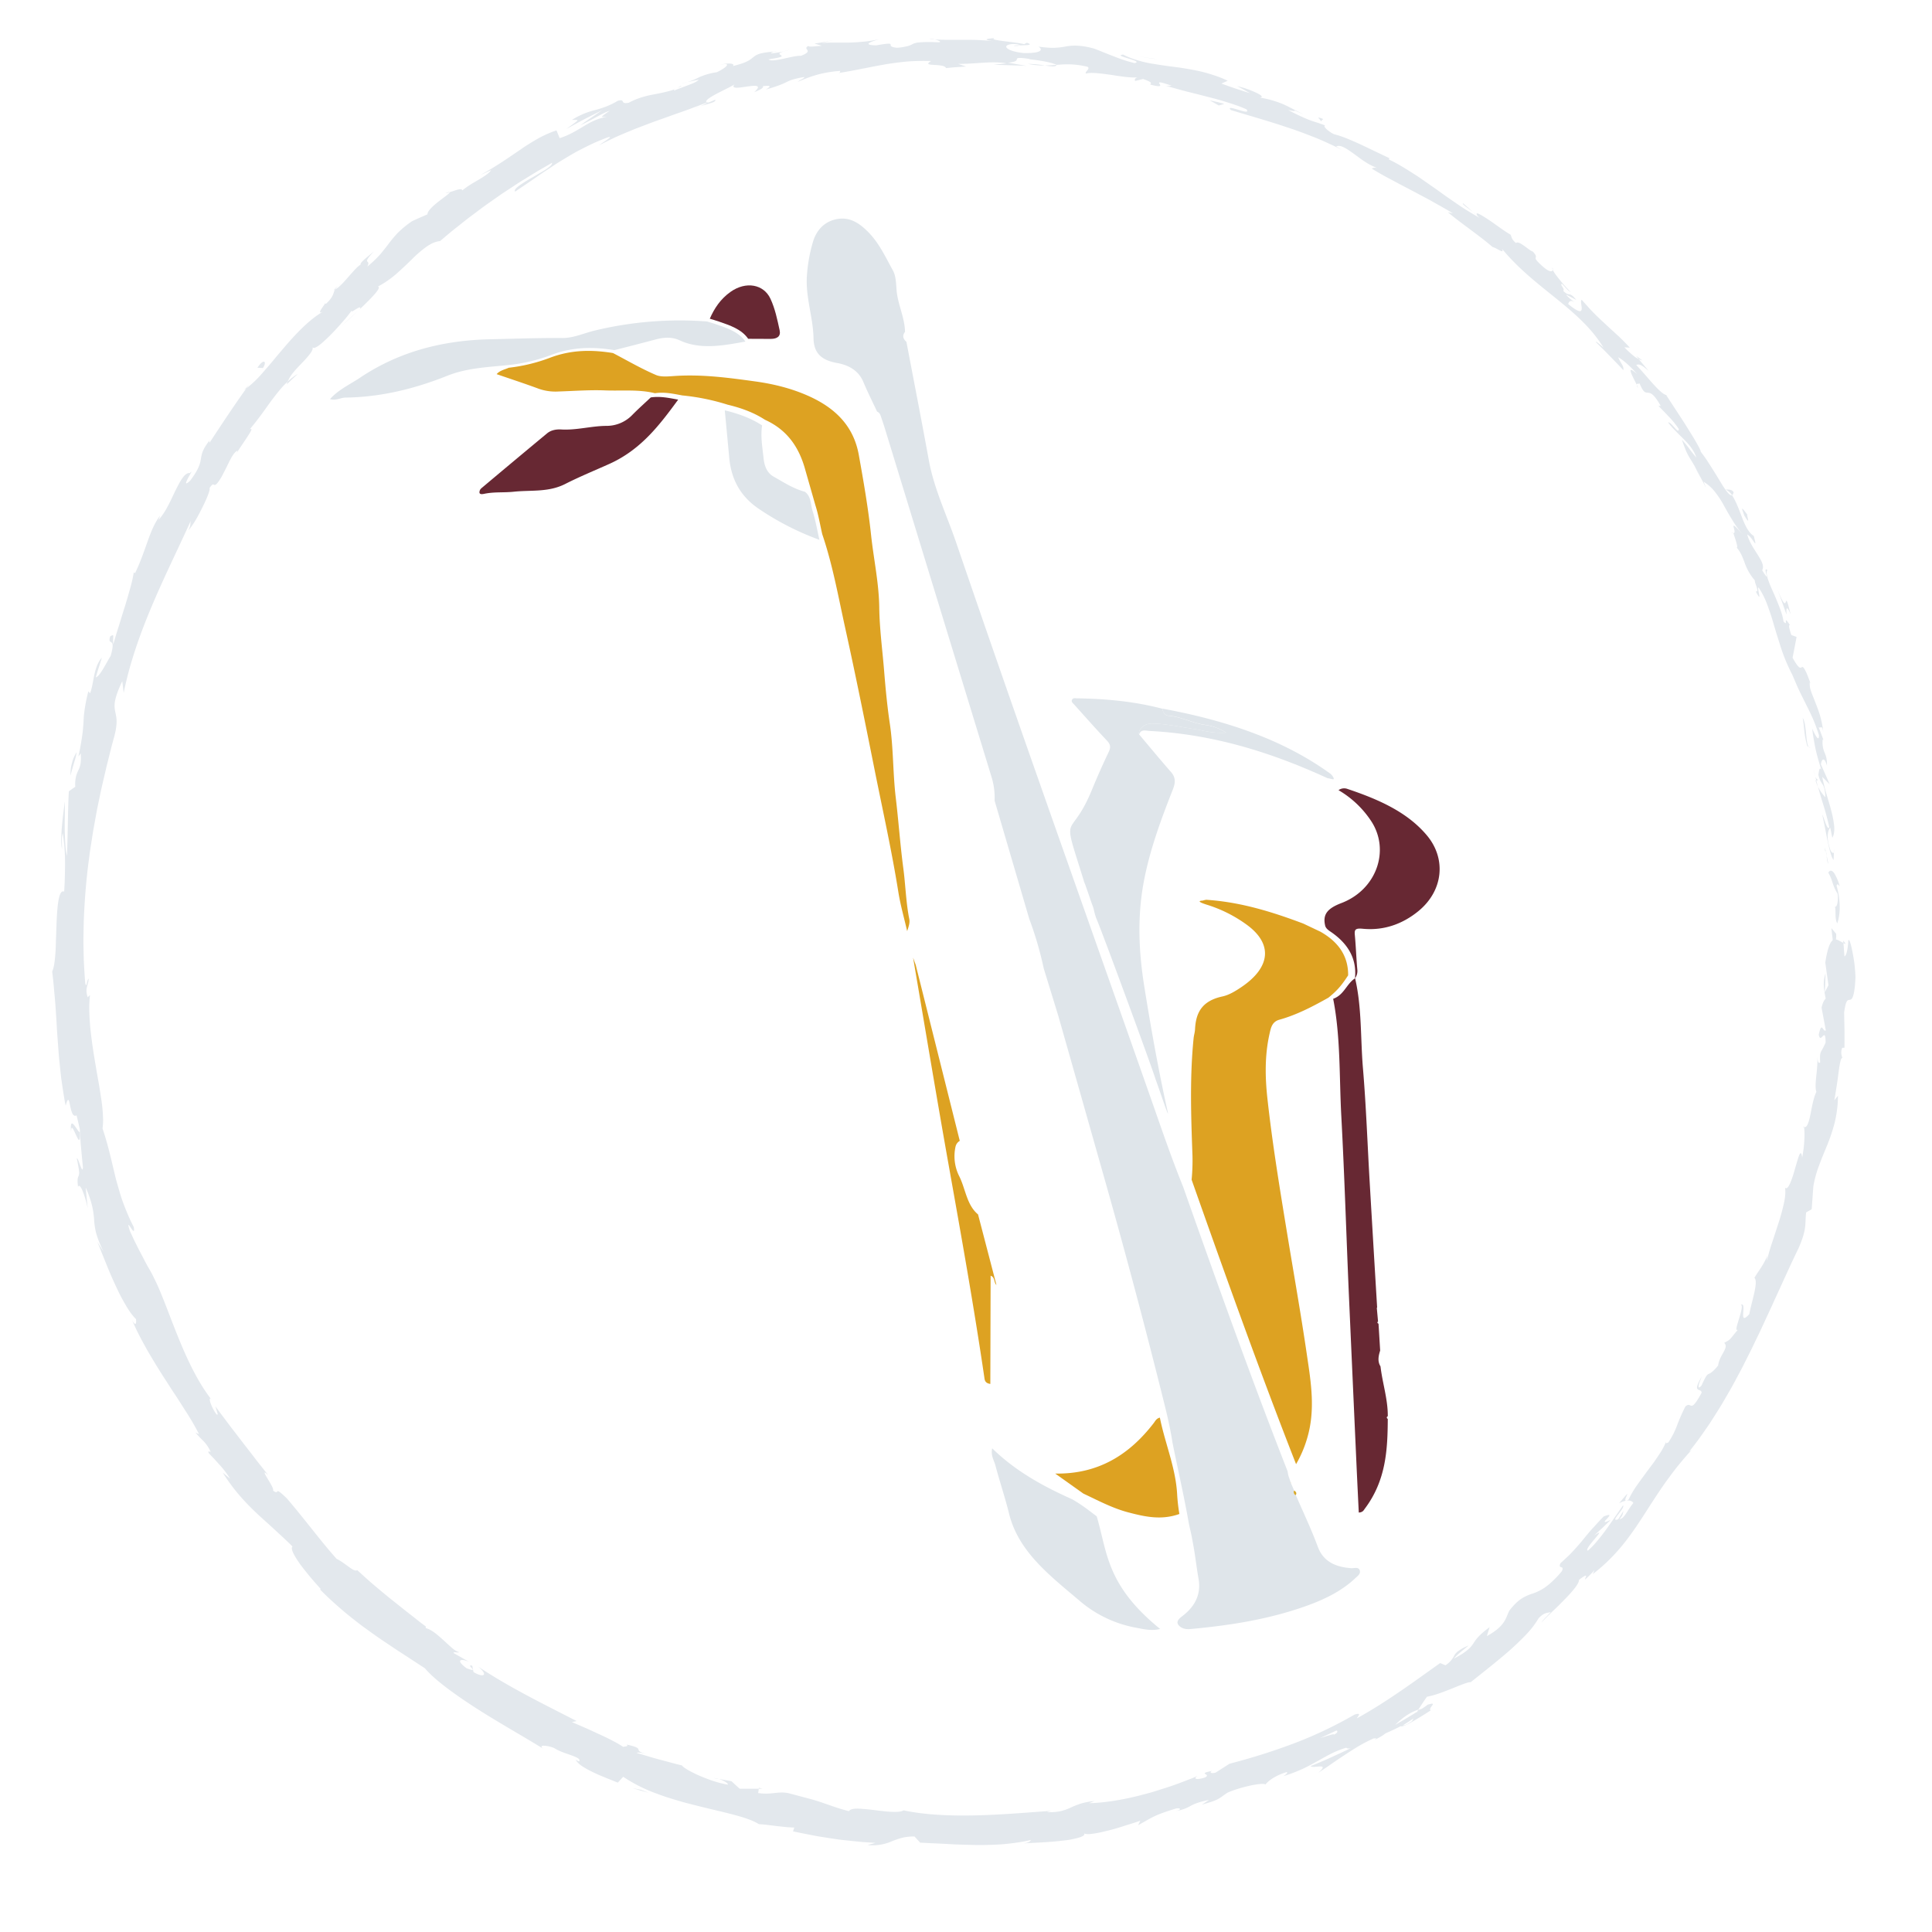 <svg id="Слой_1" data-name="Слой 1" xmlns="http://www.w3.org/2000/svg" viewBox="0 0 1366 1366"><defs><style>.cls-1{fill:#dfe5ea;}.cls-2{fill:#dda222;}.cls-3{fill:#672833;}.cls-4{fill:#d7a828;}.cls-5{fill:#e3e8ed;}</style></defs><title>Монтажная область 1</title><path class="cls-1" d="M829,1020c-2.07-13.28-4.87-23.88-7.94-36.17q-19.9-79.46-42.35-158.23-15.2-53.74-30.47-107.43l-10.29-33.48a246,246,0,0,0-10.22-35l-24.51-83.6A49.47,49.47,0,0,0,701,549.18Q663.3,425.9,625.54,302.64c-.8-2.62-1.71-5.21-2.58-7.82-.5-1.52-1-3.08-2.82-3.79-3.27-7-6.77-13.94-9.76-21.06-3.19-7.6-9.84-11.78-18.58-13.32-11.19-2-16.41-7.1-16.61-17.48-.28-15-5.84-29.32-4.64-44.69a109.31,109.31,0,0,1,4.32-23.73c2.32-7.56,7.46-13.71,15.94-15.65,9.8-2.24,16.74,2.7,22.62,8.53,8.1,8,12.57,18,17.84,27.5,2.22,4,2.28,9.27,2.61,13.66.78,10.33,5.81,19.52,6,29.85-2.16,2.81-1.26,5.06,1,7.06,5.3,27.9,10.75,55.77,15.84,83.71,3.68,20.21,12.64,38.67,19.22,57.91q29.33,85.72,59.44,171.19c26,74.05,52.29,148,78.28,222,7.35,20.94,14.48,41.95,22.83,62.53,23.79,67.32,47.79,134.57,73.85,201.11l.53,3v0l1.77,5.17-.32.1.31,0,2.35,5.32a2.3,2.3,0,0,0,1.16,3.23c5.24,12.17,11,24.16,15.57,36.57,3.73,10.15,11.92,14.37,23.65,15.23,2.18.16,5.19-1.18,6.06,1.64.75,2.41-1.66,4-3.23,5.49-9.52,9-21.43,14.79-34,19.35-26.89,9.72-54.68,14-82.73,16.57-3.58.32-6.55-.71-8.26-2.91-2-2.64.94-4.86,3.14-6.56,9.48-7.34,12.83-16.16,11.08-26.05-1.6-9.07-2.39-17.46-4.39-27.46-.69-4.42-2-9-2.69-12.94C837,1057,832.66,1038.35,829,1020Z"/><path class="cls-2" d="M933.54,658.72c12.58,7.09,19.81,17.07,19.65,30.94l.06-.14C949,696,946,700,939.21,705.43,928.16,711.61,917,717.51,904.5,721c-5.33,1.48-6,6.2-6.84,9.73-3.51,15.48-3.2,30.87-1.54,46,3.52,32.11,8.79,63.91,14,95.71,4.64,28.25,9.65,56.44,13.81,84.78,2.92,19.9,6.46,39.87,0,60.63a81.2,81.2,0,0,1-7.56,17.37c-26.06-66.54-50.07-133.79-73.85-201.11a142,142,0,0,0,.61-16.93c-1-27.62-2-55.22.8-83.13.21-2.08.9-4.18,1-6.25.55-11.14,4.33-20,19.28-23.25,4.78-1,9.42-3.87,13.73-6.79,20.47-13.93,22-30.36,3.79-43.77a96,96,0,0,0-28.5-14.34c-1.9-.6-8.21-2.64-3-2.88,2.82-.76,2.65-.6,3.93-.5,24.09,1.77,46,8.71,67.34,16.74"/><path class="cls-1" d="M805.4,519.27c7.51,8.89,14.9,17.87,22.59,26.64,3.31,3.77,3.14,7.56,1.29,12.23-8.53,21.57-16.47,43.22-20.62,65.51-4.66,25.07-3.48,49.55.39,73.79,4.74,29.64,10,59.17,16.51,88.42,1.55,7-5.56-14.85-8.56-22.85-2-7-38-105-42-114-2-6-1-5-3-10-13-38,2,8-10-30-10.82-34.27-4.05-16.22,10.1-50.73q5.52-13.45,11.85-26.71c1.59-3.32,1.09-5.42-1.26-7.9-7.88-8.33-15.44-16.89-23.08-25.4-.89-1-2.4-1.91-1.63-3.52.68-1.42,2.07-1.07,3.45-1,20.76.29,41.06,2.25,60.5,7.37.29,2.48,1.59,4.74,4.4,5,9.23.71,16.72,5.24,25.69,6.45A36.24,36.24,0,0,1,866.91,518c-9.5.71-16.24-1.61-23.3-2.67-9.71-1.45-19.26-3.61-29.29-3.76C809.07,511.47,804.43,515.92,805.4,519.27Z"/><path class="cls-2" d="M569.46,332.55c-4.1-15.26-12.1-28.3-28.62-35.77-7.83-5.1-16.8-8.37-26.39-10.65a155.84,155.84,0,0,0-32-6.54c-6.32-1.16-12.58-2.6-19.39-1.56-11.35-2.86-23.52-1.54-35.32-2-10.84-.43-21.9.42-32.86.77a35.81,35.81,0,0,1-13.89-1.9c-9.66-3.59-19.53-6.81-29.85-10.36,2.4-2.75,5.76-3.21,8.54-4.52a120.14,120.14,0,0,0,29-7c15.2-5.81,29.86-5.83,44.73-3.4,10.08,5.26,19.85,11,30.41,15.52,3.88,1.67,9.59.9,14.48.62,19.06-1.1,37.32,1.39,55.64,3.92,13.64,1.88,26.49,5.18,38.4,10.61,19.17,8.75,31.34,21.71,34.87,41.37,3.36,18.72,6.63,37.47,8.65,56.4,1.84,17.21,5.59,34.17,5.81,51.55.2,15.18,2.27,30.06,3.46,45,1,12.34,2.18,24.77,4,37,2.59,17.19,2.14,35,4.18,52.19,2,16.59,3.14,33.31,5.34,49.86,1.6,12,1.88,24.3,4.26,36.22.51,2.57-.5,5.48-1.52,8.45-2.11-9.22-4.74-18.34-6.23-27.68-4.64-29-11-57.53-16.76-86.23C611.73,511,605,477.58,597.66,444.3c-4.93-22.33-8.92-44.92-16.3-66.62-1.56-6.82-2.7-13.76-4.83-20.4"/><path class="cls-3" d="M942.74,706.15c7.64-2.84,9.17-10.32,15.2-14.37a.14.14,0,0,1,.21.08c4.79,20.75,3.72,42.23,5.5,63.34,2.24,26.45,3.16,53,4.71,79.58q2.62,44.85,5.33,89.69l-.24.25h0l.88,9.65c-.71.57-.53,1.07.27,1.51a.13.13,0,0,1,.07.1l1.16,18.89a.13.13,0,0,1,0,0c-1.19,3.83-2,7.63.24,11.22a.12.12,0,0,1,0,0c1.35,11.78,5.23,23.15,5.15,35.16a.14.14,0,0,1-.06.1c-1,.68-.71,1.29,0,1.86a.13.13,0,0,1,.05.1c-.11,21.78-1.24,43.42-16.17,63.31-.88,1.17-1.35,2.58-4.19,2.81a.14.14,0,0,1-.15-.13c-.55-11.48-1.12-23-1.64-34.51q-2.73-60.48-5.42-121c-1.79-41.68-3.06-83.41-5.3-125-1.48-27.57-.42-55.44-5.74-82.6A.13.13,0,0,1,942.74,706.15Z"/><path class="cls-1" d="M775.43,1072.14c7.59,25.46,6.53,48.48,44.83,79.6-6.34,1.56-11.76.09-17.07-.89a84.62,84.62,0,0,1-40-19.13c-20.86-17.7-43.08-34.55-49.74-61.5-2.85-11.54-6.68-22.82-9.72-34.32-.91-3.46-3.33-6.6-2.23-11.88,16.11,15.67,34.45,26.11,56.52,36C765,1064,770,1068,775.43,1072.14Z"/><path class="cls-1" d="M434.44,247.57c-14.86-2.43-29.53-2.41-44.73,3.4a120.14,120.14,0,0,1-29,7c-14.94,1.64-30,1.94-44.49,7.73-23.19,9.26-47.08,15.08-71.89,15.41-3.42,0-6.7,2.36-11,1.08,5.93-6.72,14.13-10.37,21.18-15.1,27.79-18.66,58.8-26.48,92-27.21,17.1-.38,34.21-1,51.27-.9,7.86.05,15.3-3.54,23-5.33a256.17,256.17,0,0,1,79.11-6.36c2.14.66,4.32,1.26,6.42,2,8,2.77,16.09,5.46,20.73,12.21-15.94,2.88-31.89,5.93-46.51-.89-5.23-2.44-11-2.2-16.93-.61C453.84,242.62,444.13,245.07,434.44,247.57Z"/><path class="cls-3" d="M958,691.8c1.47-13.79-4.78-24.41-16.64-32.66-1.83-1.27-3.71-2.39-4.36-4.46-2-8.12,1.49-12.38,11.41-16.17,24.93-9.51,34.49-37.28,21.2-57.76a69.57,69.57,0,0,0-23.22-22.07,6.78,6.78,0,0,1,6.36-.86c21.79,7.31,42.22,16.26,56.11,32.82s11.59,39.18-6,53.56c-11.15,9.1-24.42,13.93-39.41,12.46-5.39-.53-5.88.77-5.52,4.58.75,8,1,16,1.72,24A8.89,8.89,0,0,1,958,691.8Z"/><path class="cls-3" d="M460.11,281c6.8-1,13.06.4,19.39,1.56-13,17.69-26.14,35.32-48.75,45.48-10.38,4.66-21,9-31.07,14.12-11.93,6.08-24.28,4.21-36.45,5.51-6.93.74-13.87,0-20.84,1.47-1.39.29-3.06.51-3.38-.74a3.78,3.78,0,0,1,1.28-3.14q23.18-19.5,46.52-38.86c2.94-2.45,6.8-2.94,10-2.75,10.65.64,21.21-2.45,31.8-2.54a25.19,25.19,0,0,0,18.5-7.79C451.23,289.12,455.75,285.13,460.11,281Z"/><path class="cls-2" d="M746.08,1041.87c30.69.52,52.52-13.53,69.53-35.54,1.2-1.56,2-3.48,4.47-4,3.66,18.35,11.33,35.68,12.24,54.78a128,128,0,0,0,1.55,13.33c-12.83,4.6-24.56,1.91-36.19-1.15-11.43-3-22.11-8.81-31.67-13.25"/><path class="cls-1" d="M569.14,347.73c4.55,3.48,3.93,9,5.39,13.55,2.12,6.64,3.26,13.59,4.83,20.4a195.77,195.77,0,0,1-43.5-22.36c-12.92-9-18.91-21.12-20.25-35.61q-1.56-16.79-3.16-33.58c9.59,2.29,18.57,5.55,26.39,10.65-1.19,8,.24,15.64,1.06,23.36.54,5,2.15,10.08,7.14,12.89C554.09,341,560.84,345.47,569.14,347.73Z"/><path class="cls-2" d="M691.52,858.65l13,49.86c-1.95-1.6-.85-5.48-4.11-6.53l-.21,76.51c-3.92-.54-4-2.93-4.25-4.71-7.32-49.74-16.17-99.29-25-148.85-8.79-49.22-16.93-98.54-25.36-147.82l1.89,5.21,31.12,124.31a6.31,6.31,0,0,0-3,4.08,31.47,31.47,0,0,0,2.75,21.2C682.73,840.8,683.51,852,691.52,858.65Z"/><path class="cls-1" d="M805.4,519.27c-1-3.35,3.67-7.8,8.92-7.72,10,.15,19.58,2.31,29.29,3.76,7.05,1.05,13.8,3.38,23.3,2.67A36.24,36.24,0,0,0,852,512.47c-9-1.21-16.45-5.74-25.69-6.45-2.81-.22-4.11-2.47-4.4-5,43.9,8.14,84.72,21.39,118.67,46,1.46,1.06,3.6,4.41,1.61,3.94-4.22-1-3.07-.52-4.47-1.16-38.66-17.64-79.44-30.62-125-33C810,516.66,806.77,515.4,805.4,519.27Z"/><path class="cls-3" d="M529,239.55c-4.64-6.76-12.72-9.44-20.73-12.21-2.1-.73-4.28-1.33-6.42-2,3.17-7.25,7.54-13.94,14.7-19,10.79-7.64,23.37-5.43,28.17,4.85,3.31,7.08,4.85,14.71,6.51,22.29.93,4.23-1.57,6.14-6.37,6.14C539.53,239.6,534.24,239.57,529,239.55Z"/><path class="cls-4" d="M916.14,1057.13a2.3,2.3,0,0,1-1.16-3.23C916.36,1054.64,917,1055.64,916.14,1057.13Z"/><polygon class="cls-4" points="910.88 1043.27 910.87 1043.24 911.27 1043.16 910.88 1043.27"/><polygon class="cls-4" points="912.63 1048.58 912.32 1048.54 912.64 1048.44 912.97 1048.48 912.63 1048.58"/><path class="cls-5" d="M1295.85,665c.86,2.07,2.84.89,2.37-4.78l-3.36-4Z"/><path class="cls-5" d="M1300.77,626.58a37.57,37.57,0,0,0-3.77-9c-1.45-2.12-3-2.83-4.32-.57,3.6,6.34,2.37,8,6.6,14.93.65,5.68-.67,10-1.92,9.07.92,2-.35,8.83,1.7,11.85a36.53,36.53,0,0,0,1.66-12.47,57.38,57.38,0,0,0-.58-6.95,61.63,61.63,0,0,0-1.61-7.18C1299.14,624.14,1300.13,626.13,1300.77,626.58Z"/><path class="cls-5" d="M1041.51,149.91l2.7,2.46A21.71,21.71,0,0,0,1041.51,149.91Z"/><path class="cls-5" d="M717,32.47c2.66.09,3.8-.17,4-.46C718.51,32.07,716.46,32.14,717,32.47Z"/><path class="cls-5" d="M657.22,27.66l3.55.15A7.46,7.46,0,0,0,657.22,27.66Z"/><path class="cls-5" d="M1041.51,149.91l-7.06-6.18C1033.29,144.25,1037.93,147.09,1041.51,149.91Z"/><path class="cls-5" d="M1283.59,551.6a31.38,31.38,0,0,0,1.76,4.72l-1.2-4.52A2.52,2.52,0,0,1,1283.59,551.6Z"/><path class="cls-5" d="M1156.83,251.71l1.84,2.17a15,15,0,0,0,2.55.94Z"/><path class="cls-5" d="M1225.74,348.06c-1.26-2.37-4.16-1.76-5.74-2a11,11,0,0,1,4.62,4.05C1225.1,349.86,1225.49,349.24,1225.74,348.06Z"/><path class="cls-5" d="M1289.47,523.68l1.09,3.15C1290.25,526,1289.83,524.62,1289.47,523.68Z"/><path class="cls-5" d="M1097.84,190.73a2.34,2.34,0,0,0-.14-1.47C1097.46,189.52,1097.56,190.06,1097.84,190.73Z"/><path class="cls-5" d="M1275,797c.18.13.33,0,.49.1C1275.4,796.38,1275.25,796.14,1275,797Z"/><path class="cls-5" d="M1303.23,665l.13,1.89a4.6,4.6,0,0,0,1.57.41Z"/><path class="cls-5" d="M547.35,36.53l.49,0C550.64,35.62,549,36,547.35,36.53Z"/><path class="cls-5" d="M50.26,800.26c0-5.86,1.79-1.47,3.45,2.18s3.19,6.56,2.73-2.1C55.71,802.17,48.83,786,50.26,800.26Z"/><path class="cls-5" d="M1283.39,548.59c-.33-1.53-.65-3.08-.92-4.65A35.71,35.71,0,0,0,1283.39,548.59Z"/><path class="cls-5" d="M56.44,800.35h0l-.12-1.78Z"/><path class="cls-5" d="M315,136.39a7.68,7.68,0,0,0,2.82-.46C317.6,135.74,316.92,135.79,315,136.39Z"/><path class="cls-5" d="M486.08,58l-4.54,1.08A40.61,40.61,0,0,0,486.08,58Z"/><path class="cls-5" d="M241.07,200.71c-2,1.57-2.91,1.86-5.16,4.51a6.93,6.93,0,0,0,1-.48A12.55,12.55,0,0,1,241.07,200.71Z"/><path class="cls-5" d="M172.61,275.77c.5-.3,1.06-.76,1.59-1.14.57-.83,1.24-1.8,1.86-2.63C174.88,273.23,173.77,274.52,172.61,275.77Z"/><path class="cls-5" d="M1144.74,1062.92a15,15,0,0,1,4.88-1.85C1147.11,1060.94,1155.91,1049.43,1144.74,1062.92Z"/><path class="cls-5" d="M1285.14,551.26a4,4,0,0,1-1.75-2.67c.25,1.11.51,2.17.77,3.21C1284.63,552,1285,552,1285.14,551.26Z"/><path class="cls-5" d="M253.29,219.62c-3.88,3.46-7.65,7-11.49,10.57C245.13,227.35,249.24,223.44,253.29,219.62Z"/><path class="cls-5" d="M504.67,1257.19c1.18.24,2.36.46,3.55.66A11.53,11.53,0,0,0,504.67,1257.19Z"/><path class="cls-5" d="M210.56,264.36a41,41,0,0,0-7.16,5.46,7,7,0,0,0-.62,1.85Z"/><path class="cls-5" d="M1149.66,1061.06s0,0,0,0S1149.63,1061.07,1149.66,1061.06Z"/><path class="cls-5" d="M1203.35,973.06c-7.61,12.71-.44,7.86-.23,11.67-8.55,15.71-6.68,5.57-11.47,9.68a131.39,131.39,0,0,0-6.1,13.92,57.21,57.21,0,0,1-6,11.58c-.85.16-1.95,1.36-1.5-.64a50.81,50.81,0,0,1-5.15,9.39c-1.11,1.69-2.3,3.44-3.55,5.23l-4,5.34c-2.68,3.61-5.36,7.29-7.85,10.79a71.18,71.18,0,0,0-6.06,10.23,4.25,4.25,0,0,1-1.86.79c2.86-.52,4.53.42,5.27,1.62-4.33,5.19-6.32,11.15-9.85,11.46,2.8-3.07,2.24-4,2.93-6-1.26,2-2.5,4.07-3.82,6.05-3.42,1.24-2-.77-.06-3.29s4.45-5.67,3.47-6.5c-3.94,5.66-8.19,11.83-12.32,17.62-2.11,2.86-4.24,5.56-6.32,8a51.8,51.8,0,0,1-6.16,6.35c-3.85-.66,16-18.79,4.25-10.55l6-5.52,5.89-5.66c-12.24,5.72,6.82-7.12-5-2.41-1.86,1.9-3.47,3.63-4.91,5.22s-2.77,3-3.95,4.31c-2.35,2.66-4.2,5-6.09,7.3s-3.84,4.55-6.25,7.16c-1.22,1.3-2.51,2.72-4.07,4.19s-3.29,3.08-5.27,4.85c-2.11,4.7,3.08.89,1,5.61a70.68,70.68,0,0,1-6.7,7.18,49.52,49.52,0,0,1-5.51,4.52,35.29,35.29,0,0,1-8.62,4.21,33,33,0,0,0-7.34,3.29c-2.56,1.6-5.35,4.1-8.87,8.55-1.47,2.73-2,5.21-3.89,8.11s-5.07,6.19-12.12,10.09l1.95-6.33c-8.3,6.13-9.8,9-11.65,11.71a19.31,19.31,0,0,1-3.85,4.32,39.71,39.71,0,0,1-3.76,2.77c-1.57,1-3.54,2.13-5.95,3.42,2.36-3.36,12.49-10.51,9.7-9a33.11,33.11,0,0,0-6.72,3.72,9.8,9.8,0,0,0-2.72,3,16.89,16.89,0,0,1-6.26,7l-3.76-1.56c-17.9,12.69-37.48,27.29-58.95,39.13.74-1.53,3.93-4.42-1.59-2.68a296.21,296.21,0,0,1-43.36,20.55,445.69,445.69,0,0,1-45,14.16l-9.84,6.28c-2.52.78-5.06.14-2.5-1.2-11.36,2.22,0,1.95-5,4.64-6.26,2.08-8.79.86-5.05-1.18l-3.71,1.59-4.09,1.59c-2.83,1.09-5.87,2.23-9.05,3.38s-6.55,2.18-10,3.27L815,1267c-1.76.5-3.53,1-5.31,1.44-14.19,3.92-28.9,6.3-39.75,6.48l4-1.55a53.57,53.57,0,0,0-5.58.82,38.57,38.57,0,0,0-4.49,1.12,64,64,0,0,0-7.09,2.84,33.32,33.32,0,0,1-7,2.42,34.42,34.42,0,0,1-9.61.62l2.91-.86c-18.18,1.35-37.3,2.93-55.4,3.26s-35.16-.64-48.85-3.62c-2.75,1.93-11.73,1-20.29-.13-2.14-.26-4.26-.5-6.26-.67s-3.87-.37-5.52-.39c-3.3-.05-5.74.4-6.5,1.79-5.1-1.27-8.5-2.46-11.22-3.36l-7-2.44c-2.29-.77-4.83-1.64-8.57-2.68l-15.74-4.19c-7.57-1.66-12.08,1.28-21.69-.15l.46-3.05-13.48,0c-2-1.72-3.9-3.53-5.82-5.32l-8.92-1.59c3.42,1.11,7,3.33,6.26,4a71.13,71.13,0,0,1-11-2.81c-3.7-1.27-7.32-2.72-10.49-4.14-6.31-2.92-10.8-5.78-10.72-6.57l-4.06-1-4-1.07-8.08-2.15c-2.71-.69-5.37-1.51-8-2.29l-8-2.36c1.15-.89,6.52.7,10.92,1.52-8.87-1.69-9.34-2.74-9.61-3.74a2.05,2.05,0,0,0-1.3-1.56c-1.06-.59-3.09-1.27-7.13-2.14,1.76,1.47-1.79,1.25-2.37,1.69a71.18,71.18,0,0,0-6.8-4c-2.74-1.47-5.88-3-9.22-4.55l-2.54-1.15-2.56-1.2c-1.72-.8-3.46-1.58-5.19-2.35l-10-4.34,3.28-.74c-21.88-11.29-46.6-23.18-69.71-38.56,7.76,6.29,3.89,8.16-3.16,3.94l-.93-4.51c-5.53-1.23,6.46,5.72-4,1.8-8.41-6.21-3.67-7,1.81-4.51l-11-6.25c0-1.22,2.68,0,4-.53a14.44,14.44,0,0,1-4.9-2.92c-1.84-1.54-3.88-3.47-6-5.41-4.27-3.83-8.72-7.84-12.74-8.72l0-1.2-4-3-3.68-2.92-6.76-5.29-11.72-9.34c-3.66-3-7.13-5.9-10.8-9s-7.34-6.49-11.51-10.28c-2.3,1.78-8.16-4.88-14.61-8-11.16-12.48-22.11-27.5-35.12-42.69-1.27-1.23-2.3-2.18-3.12-2.91a21.83,21.83,0,0,0-1.91-1.6c-1-.69-1.37-.71-1.63-.54-.53.35-.46,1.48-3.11-.47.68-1.22-2.22-5.67-4.19-9s-3.1-5.5.78-1.95l-5.15-6.48c-1.59-2-3.06-3.82-4.4-5.62-2.71-3.57-5.21-6.74-7.81-10.1s-5.26-6.91-8.53-11.08l-5.2-6.93c-1.9-2.52-4-5.25-6.22-8.37.44,1.68,1,3.39,1.34,4.51s.28,1.67-.62,1.1c-3.34-4.47-5.8-11.29-4.33-11.25l1,1.1c-10.68-13.55-18.84-31.81-25.75-49.39-3.5-8.78-6.65-17.44-9.92-25.31-1.59-4-3.24-7.7-5-11.17a79.05,79.05,0,0,0-5.33-9.64l.82,1.31c-1.09-2.09-2.24-4.16-3.28-6.28L98,883.2l-3.15-6.36-3-6.43c-3.9-12.41,4.4,6.71,2.71-2.88q-1.32-2.55-2.5-5c-.75-1.65-1.45-3.27-2.12-4.86-1.33-3.19-2.51-6.26-3.57-9.24s-1.87-5.92-2.69-8.76S82,834,81.39,831.27c-2.68-11-4.86-21.46-8.9-33.4a41.85,41.85,0,0,0,.29-8.82,103.74,103.74,0,0,0-1-10.74l-.91-5.92q-.45-3-1-6.22l-1.15-6.43c-.41-2.17-.73-4.38-1.11-6.6-1.56-8.86-2.9-18-3.78-26.52-.36-4.28-.62-8.42-.71-12.3a78.55,78.55,0,0,1,.52-10.82L62,705.12c-2.17-6.63.46-8.21.71-13.18-1.35.76-1.32,7.39-2.45,3.24-.52-7.14-1.05-14.35-1.14-21.62L59,668.11c0-1.82-.06-3.65,0-5.48l.21-11c.57-14.68,1.68-29.49,3.7-44.21l.71-5.53.86-5.51c.59-3.67,1.11-7.35,1.76-11l2-11,.5-2.73L69.3,569l1.15-5.44c1.44-7.26,3.25-14.43,4.88-21.6L78,531.26c.46-1.77.87-3.55,1.36-5.31l1.45-5.28c2.7-10.3,1.4-13.77.58-17.88a18.72,18.72,0,0,1,0-7.49c.64-3.22,2.11-7.5,5.06-13.68l1,8.31c4.25-21.25,11.73-42.18,20.32-62.43s18.33-39.84,27.1-59.23c-.56,2.58.24,3.09-1.69,6.75a30.53,30.53,0,0,0,2.48-3.19c.88-1.24,1.79-2.66,2.69-4.17,1.81-3,3.53-6.47,5.13-9.68,3.2-6.42,5.37-12.2,4.59-12.77,3.69-5.49,2.32-.38,5.32-3.3a33.2,33.2,0,0,0,4-6.17c1.21-2.31,2.44-4.71,3.55-7,2.26-4.62,4.34-8.75,6.72-10,.79-.44-.8,2.5-1.56,4,1.15-2.74,5.11-8.28,8.06-12.77s5.12-7.8,2.35-6.35c5.16-6.09,9.59-12.26,13.77-18.16,2.13-2.91,4.25-5.7,6.39-8.35,1.07-1.32,2.15-2.6,3.25-3.82s2.28-2.34,3.46-3.42a25.09,25.09,0,0,1,4.16-6.69c1.85-2.35,4.17-4.62,6.26-6.86a70.22,70.22,0,0,0,5.42-6.18c1.38-1.83,2.13-3.42,1.78-4.65.64,1,2.31.34,4.55-1.3a42.73,42.73,0,0,0,3.71-3.13c1.35-1.23,2.82-2.6,4.29-4.09,3-2.95,6-6.38,8.72-9.44a85.76,85.76,0,0,0,6.5-8.16c-.72,1.68,1.05.37,2.91-.75s3.66-2.17,2.87-.14c8.26-7.92,15.65-15.41,12.6-15.85a70.07,70.07,0,0,0,13.07-9c3.87-3.41,7.53-6.88,10.93-10.22a83.71,83.71,0,0,1,10-8.68,30.07,30.07,0,0,1,4.92-2.9,16.81,16.81,0,0,1,5.06-1.38c3.27-2.73,6.46-5.52,9.75-8.13l9.78-7.76,9.84-7.36c1.62-1.23,3.27-2.4,4.93-3.56l4.94-3.47c1.65-1.15,3.28-2.31,4.93-3.43l5-3.28c3.32-2.16,6.59-4.39,9.95-6.42l10-6.13,10.08-5.8c.27,1.13-1.46,2.71-4.15,4.51-1.35.9-2.94,1.84-4.64,2.82l-5.24,3.07a99.6,99.6,0,0,0-9.36,5.85c-2.33,1.79-3.56,3.25-2.68,4.11l4.38-3,4.21-2.84c2.74-1.85,5.35-3.66,7.87-5.42s5-3.36,7.47-5,4.83-3.26,7.28-4.76,4.91-3,7.43-4.49l3.83-2.22c1.31-.71,2.65-1.41,4-2.11,2.72-1.4,5.55-2.8,8.54-4.2s6.19-2.67,9.56-4c7.12-2.44-3.13,3.5-5.12,5.22q4.86-2.5,9.71-4.82c3.23-1.55,6.52-2.9,9.76-4.29l4.86-2c1.62-.67,3.26-1.26,4.87-1.89l9.67-3.66,9.6-3.4,4.74-1.72,4.73-1.64q4.71-1.66,9.32-3.42c3.09-1.13,6.16-2.27,9.18-3.49,0,.42-2.51,1.66-4.94,2.74,4.86-1.6,11.57-2.76,10.46-4.56l-4.63,2c-4.33-.24.07-3.25,5.73-6.26s12.54-6.09,12.81-6.93c-7,7.76,25.47-4.69,13.7,5.82.79-.29,1.63-.64,2.43-1a19.09,19.09,0,0,0,2.18-1.09c1.25-.74,2-1.5,1.44-2.09,5-.67,6.69-.23,2.08,2.37,4.41-1.24,7.29-2.23,9.4-3s3.44-1.41,4.72-2A31.81,31.81,0,0,1,560,56.39a62.81,62.81,0,0,1,8.7-1.92c.11,1-3.14,1.88-4.61,3.39,7.92-3.35,16-6.72,30.11-7.75-.76.71,1,1.26-3.2,1.82,11.94-1.79,22-4.12,32.55-6,1.31-.24,2.63-.49,4-.71l4-.58c2.71-.37,5.48-.71,8.33-1s5.8-.43,8.87-.51,6.25-.06,9.59,0c-3.86,2.32-1.59,2.54,1.83,2.75s8,.39,8.7,2.25c2.37-.21,4.73-.46,7.11-.62l7.12-.47-5.71-1.88c12.48.16,23.66-2.23,34.37-.35l-4.69.47-4.68.59c3.91,0,7.81.14,11.72.27l5.86.19,2.93.1,2.93.17L722.49,46l-3.29-.56-6.59-1.13c6.39-.56,6.14-1.76,6.36-2.56.11-.4.34-.7,1.58-.77a20.87,20.87,0,0,1,2.74.09c1.24.13,2.84.34,4.92.66-3.44.1,12.6,1.07,18.84,4.14h0a81.36,81.36,0,0,1,9.93-.36,60.8,60.8,0,0,1,12,1.72c2.21,1.51-2.54,3.81-1.1,4.82,3.25-1.11,10.53-.1,18,.92,7.45,1.2,15.13,2.32,19.26,1.59-2.7.21-3.22,2.1-2.48,2.67l5.55-1.38c5.52,2,6.25,2.59,5,3.92,16.88,4.49-4.31-6,15.4.93-1.64-.19-1,.36-4.36-.07,2.5.76,5,1.4,7.47,2.1s4.92,1.35,7.37,2l7.31,1.81,7.21,1.86c2.39.62,4.77,1.21,7.13,1.86s4.68,1.37,7,2.1,4.61,1.47,6.89,2.26,4.49,1.73,6.7,2.67c2,2.71-2,1.54-5.87.33s-7.71-2.27-5.14.21c13.11,4,26.89,7.83,40.32,12.41C917.38,92.4,924,95,930.46,97.5c3.22,1.33,6.37,2.74,9.48,4.17q2.33,1.07,4.62,2.17c1.51.76,3,1.55,4.47,2.34l-4.28-2.59c2.81-1.58,7,1.25,12.13,4.91,2.57,1.8,5.28,4,8.22,5.86a43.66,43.66,0,0,0,9.31,4.67c-3.07-1.28-5.2.5-4.14.4,3.89,2.4,7.89,4.68,12.12,6.91s8.57,4.64,13.27,7l14.85,7.89,8.12,4.57,4.29,2.43,4.38,2.64-3.6-.83c8.22,7.07,22.81,16.88,31.56,24.58,3.61,1,8.62,5.4,6.71,1.29,11.7,14.17,25.16,24.53,38.12,35s25.36,21.09,33.72,35.05c-2.61-2.78-7.05-5.82-5-3.61l4.84,4.74c1.61,1.59,3.16,3.23,4.74,4.84,3.14,3.25,6.34,6.45,9.38,9.8.36-3.13-1.19-3.66-3.66-9.1,3.37,1.63,9.13,6.86,13.51,12-4.56-4.21-5.24-3.58-4.5-1.31s2.94,6.18,4.06,8.66c0-1.14,1.73-.22,2-1,2.86,6.83,4.13,6.56,6,6.7s4.19.73,9,9.31l-1.59-.08c1.23,1.35,2.49,2.63,3.75,3.91l3.7,3.89a60.81,60.81,0,0,1,7,8.7c-.17,2.12-1.5.68-3.12-1.12s-3.47-4-4.51-3.56a65.63,65.63,0,0,0,5.46,6.16c1.9,2,3.88,3.87,5.77,5.79,3.82,3.82,7.1,7.89,8.74,12.79-1.6-1.75-3.33-4-5.05-6.31a72.35,72.35,0,0,0-5.16-6.22c.9,2.68,1.67,4.7,2.34,6.38a39.55,39.55,0,0,0,1.89,4.17c1.25,2.37,2.59,4.27,4.59,7.76l-.37-.7c1.51,2.71,2.89,5.49,4.35,8.23s2.91,5.47,4.26,8.26c-.54-1.51-1.14-3-1.73-4.47a30.55,30.55,0,0,1,8.13,7.31,63.84,63.84,0,0,1,6.07,9.24c1.86,3.32,3.75,6.8,6,10.35a70.23,70.23,0,0,0,7.81,10.82c-12.27-14-3.61-1.48-6.94-1.31,1.51,4.54,3.82,11.38,2.15,9.94,3,3.35,4.24,6.81,5.7,10.63a38,38,0,0,0,7.36,12.85c-.66.9,3.65,8.58.62,7.76,5.23,10,.49-3.12,2-2.75a56.8,56.8,0,0,1,6.34,12.73c.89,2.38,1.73,4.85,2.57,7.4s1.57,5.22,2.38,7.91,1.62,5.45,2.52,8.22,1.72,5.63,2.72,8.46a127.26,127.26,0,0,0,7.33,17l2.91,6.82c.9,2.06,1.75,3.91,2.57,5.62l4.55,9.17c1.43,2.86,2.84,5.68,4.32,9s2.87,7.16,4.48,12c.06,3.52-1.14,2.35-2.35.31a48.46,48.46,0,0,1-2.43-4.93c.3,2.76.67,5.33,1.11,7.78s.83,4.81,1.36,7.12c1,4.63,2.42,9.1,3.89,14.1-1.23-1.9-1.53.37-2,3.67a16.64,16.64,0,0,0,3,6.83c.95,1.58,1.74,3.54,1.93,9.07a30.8,30.8,0,0,1-5.22-7.52c1.24,4.73,2.71,9.41,4.17,14.14s2.7,9.57,3.84,14.54c-1.31,2.87-3.41-5.73-5-9.09l1.91,9.27c.64,3.29,1.25,6.68,1.93,9.81,1.4,6.26,2.68,11.58,4.19,13.21l.3-7.4c.5,4.14-2.08,2.35-2.89-.64-3.21-9.45-.67-14.09.23-14.78l1.45,7.12c1.2-2,1.57-4.84,1.34-8.15a70.84,70.84,0,0,0-2.11-11.1c-1-4-2.36-8.15-3.51-12.21-.58-2-1.13-4-1.59-6s-.93-3.83-1.23-5.63c1.73,1.74,3.51,3.48,5.22,5.24-2-4.73-4.14-9.43-6.19-14.1.25-1.67.77-3.15,1.55-3.36s1.78.88,2.75,4.38c0-1.34,0-2.49-.13-3.49a23.73,23.73,0,0,0-.42-2.57A22.47,22.47,0,0,0,1290,532a18,18,0,0,1-1.35-8.54c.14-1.06.43-.66.78.21-1.17-3.26-2.42-6.49-3.62-9.73,1.33,1.75,2.44-2.37,3.36,3.94a70.23,70.23,0,0,0-2.47-12.38c-1.11-3.62-2.35-6.79-3.47-9.6l-1.57-4c-.5-1.24-.94-2.41-1.29-3.52a14.13,14.13,0,0,1-.78-6.13l.69,1.41c-1.09-3-1.94-5.33-2.68-7.05a33,33,0,0,0-1.8-3.64c-.93-1.53-1.39-1.49-1.85-1.25-.93.5-1.88,1.8-6.53-6.72,1-4.85,1.9-9.74,2.83-14.68l-3.71-1.34c-.81-2.52-2.48-7.49-1-7-5.46-8.47-.65,2-4.52-2.6a40.43,40.43,0,0,0-1.14-5.09c-.54-1.76-1.19-3.57-1.89-5.41-1.43-3.66-3-7.43-4.55-10.86-3.09-6.87-5.39-12.74-3.84-15-2-1.59-1.13,1.36-.67,3.25.22,1,.35,1.64,0,1.34a32.5,32.5,0,0,1-3-4.46c1.56-2.84-.31-6.33-2.91-10.52s-6.12-9-7.65-14.72c4,2,7.66,12.53,4.61,1-3.58-2.14-6.07-7.22-8.24-12.91s-4.39-11.78-7.16-15.89c-1.68.69-4.74-3.71-8.54-10-.94-1.58-2-3.26-3.05-5l-3.35-5.34c-1.15-1.81-2.31-3.65-3.53-5.42s-2.49-3.49-3.75-5.13c.77.12-3-6.72-8.22-15-1.31-2.08-2.64-4.31-4.08-6.5l-4.3-6.58-7.64-11.68h.76c-4.7-.16-13.87-13.09-22-21.34,2-1.07,4-.07,8.77,4.15-2.3-2.81-4.69-5.56-7-8.34a19.13,19.13,0,0,1-4.18-2.78c-1.6-1.33-3.55-3.09-6-5.59l3.87.23c-2.44-2.69-5-5.28-7.7-7.85l-8.43-7.73c-2.83-2.7-5.86-5.38-8.82-8.39-1.49-1.5-3-3.06-4.46-4.71s-3-3.3-4.54-5.1c-1.27.55.13,4.41-.08,6.55s-2,2.58-9.55-3.6c.45-1.5,1.56-3.72,5.63-.54-1.34-1-5-3.39-7.12-6.1,2.46,1.19,4.83,2.49,7.25,3.75-5.34-6.65-4.5-1.69-9.27-6.45,1.45-1.35-2.7-4.44-.92-4.93,1.4,1,3.76,4.62,6.19,5.82-2.67-2.73-5.5-5.88-7.82-8.76s-4.21-5.37-4.85-7c-.25,1.28-1.77,2-6.12-1.54a52.16,52.16,0,0,1-5.08-4.84c-.82-1-.94-1.53-.88-2,.11-.88.89-1.37-2-4.5-1.8-.6-4.18-2.72-6.49-4.3s-4.38-2.8-5.4-1.72c-3.29-2.67-3-4.24-3.82-5.9-1.66-.93-4.28-2.66-7.15-4.68s-6-4.34-8.84-6.17c-5.66-3.73-9.83-6.08-7.34-2.33l1.43,1.3c-.33-.16-.67-.41-1.06-.62l0,0,0,0c-5.34-3.07-10.66-6.31-15.81-9.92-2.57-1.81-5.21-3.54-7.78-5.39s-5.14-3.72-7.74-5.53l-7.81-5.44c-1.3-.9-2.59-1.82-3.91-2.68l-4-2.56c-2.65-1.69-5.3-3.33-8-4.91s-5.41-3-8.14-4.31l.51-.84L961.76,102c-6.91-3.09-13.35-5.92-18.52-7.08-3.87-1.81-8.41-5.92-6.26-6.21-5.21-2-8.25-2.72-11.7-4.07a137.87,137.87,0,0,1-14.51-6.89c11,2.63-3-2.88,11.09,3.17-6.53-3.13-10.41-5.39-14.6-7.24A73.09,73.09,0,0,0,890.79,69c2.93-.31.63-2-3.26-3.74a66.82,66.82,0,0,0-12.77-4.36c1.52.82,3,1.61,4.54,2.44l4.49,2.54c-1.85-.56-3.64-1.13-5.37-1.71s-3.45-1.09-5.11-1.65c-3.33-1.12-6.54-2.28-9.78-3.44l4.54-2a78.61,78.61,0,0,0-10.17-4,101.84,101.84,0,0,0-10-2.79c-6.66-1.41-13.1-2.47-19.36-3.21-3.12-.41-6.18-.82-9.17-1.3s-5.94-.9-8.81-1.53a78.38,78.38,0,0,1-8.41-2.31,52.38,52.38,0,0,1-8.06-3.35c-8.14.81,15.53,4.64,8.09,6a85.78,85.78,0,0,1-9.78-2.9c-1.58-.56-3.12-1.15-4.62-1.74l-4.32-1.67c-5.51-2.17-9.91-4.14-12-4.46a49.17,49.17,0,0,0-10.86-1.56,36.47,36.47,0,0,0-7.43.67,52.49,52.49,0,0,1-7.58.87,44.22,44.22,0,0,1-5-.14c-1.87-.14-4-.34-6.39-.72,2.39,1.4,4.38,4.76-10.13,4.59-13.44-1.32-16.35-6-7.69-6.44,3.27.11,4.83.58,4.66,1,2.22-.1,4.77-.11,6.12-.33s1.48-.66-1.17-1.54l-1.86,1c-3.33-.83-9.71-1.5-14.68-2.18s-8.57-1.17-6.31-2.08c-10.4.74-4.49,1.78,3.12,2.68a151.82,151.82,0,0,0-22.5-1.47l-10.68,0c-3.74,0-7.74,0-12.27-.28,2.89.62,5.55,2,2.7,2l-4.5-.16c-1.35,0-2.56,0-3.64,0-2.16,0-3.82.13-5.12.26A12.78,12.78,0,0,0,645.53,31a15.4,15.4,0,0,1-3.05,1.39,40.17,40.17,0,0,1-8.36,1.39c-5.12-.58-4.29-1.72-4.41-2.37s-1.2-.94-10.12.65c-11.09-.24-2.63-2.93,1.7-4.28a82.26,82.26,0,0,1-11.83,1.78c-3.79.39-7.44.53-10.88.57-1.72,0-3.39,0-5,0l-4.63,0c-3,0-5.66.09-8,.31l8.53-2.16a133.85,133.85,0,0,1-13.66,2.5c1.76.49,3.53,1.08,5.28,1.62l-3.63.25c-1.12.11-2.14.21-3,.26-1.72.1-2.8,0-2.83-.46-4.94,2.39,4.59,3.24-5.32,7-3.45-.09-8.45,1.25-13,2.19a44.67,44.67,0,0,1-6.13,1c-1.74.13-3.1,0-3.84-.65l3.45-.6c1-.16,1.83-.31,2.53-.45a14.27,14.27,0,0,0,2.76-.76c1-.45.52-.81-.07-1.2-1.17-.78-2.8-1.68,6.08-3.64a72.22,72.22,0,0,1-12.7,2.39c-.82-.18.58-.8,1.92-1.23-10.36.73-12.49,2.17-14.62,3.87s-4.24,3.87-14.55,6.34c1.09-1.18-.31-1.71-2.4-1.78a19,19,0,0,0-6.48,1c8.31-2.21,4.69,1.8-2.5,5.15A45.48,45.48,0,0,0,494,54.77,43.66,43.66,0,0,1,486.08,58l8-1.69c-1.06,1.24-3.23,2.29-6.23,3.42S481,62.3,476.6,64c-1.2-1.06,7.84-3.54,4.46-3.09a25.31,25.31,0,0,1-7.67,3.38c-2.83.78-5.86,1.45-9.06,2.06s-6.54,1.22-9.85,2.23a49.47,49.47,0,0,0-9.89,4.05c-3.39.63-3.84-.05-4.19-.76s-.58-1.41-3.5-.65a57.69,57.69,0,0,1-9,4.36c-2.56.93-4.73,1.6-7,2.2a54.78,54.78,0,0,0-16.52,7c5.54,0,6-.83-4,6.41l12.5-6.76L425.59,78l-7.65,5.24-3.81,2.61c-1.26.88-2.51,1.8-3.76,2.7,3.85-1.83,7.85-3.91,11.45-5.87,1.8-1,3.51-1.88,5.08-2.66a31.7,31.7,0,0,1,4.23-1.75c-3.64,2.51-5.26,3.65-5.45,4.09s1.09.27,3.34.37c-6,.71-11.16,3.44-16.33,6.54s-10.47,6.41-17,8.39l-2.24-5.48A77.38,77.38,0,0,0,380,98.19c-2.08,1.18-4.12,2.41-6.15,3.68l-3.05,1.94-3,2.07c-8.16,5.56-16.8,11.67-28.4,18,2.6-1.19,5.14-2.46,7.77-3.58-.94,1.87-4.32,4.13-8.36,6.53-2,1.21-4.19,2.44-6.27,3.74a60.4,60.4,0,0,0-5.68,4.06c-.42-2.09-5.28.25-9,1.26.59.48-3.41,3.21-7.53,6.4s-8.25,7-8.07,9.24c-3.66,1.63-7.41,3.18-11,4.92a68.56,68.56,0,0,0-10.16,8.35,84.34,84.34,0,0,0-6.29,7.52c-.93,1.22-1.86,2.43-2.84,3.67s-2,2.54-3.16,3.86a76.49,76.49,0,0,1-9.16,8.66c1.59-2.85.43-3,0-3.71s-.05-2,4.71-7c-2.62,2.21-5.19,4.22-7,5.87s-2.76,2.89-2.35,3.44c-1.9.87-5,4.49-8.37,8.31s-6.82,7.84-9.77,9.3c-1.48,2.63-.71,4.78-6.29,10-.88.3-.66-.72-.66-.72.34.37-1.59,2.67-2.76,4.55s-1.62,3.26,1.48,1.65c-9.5,5.29-19.7,15.92-28.91,26.89l-3.48,4.06-3.35,4.05c-2.22,2.66-4.43,5.22-6.57,7.62a77,77,0,0,1-12.16,11.79c-8.71,12.13-18.6,27.12-26,38.41,0-1.05-.79-.58.78-2.61-5.89,7.29-6.3,10.47-6.87,13.87s-1.25,7.1-7.62,15.57c-4.11,3.82-3.06,1.19-1.53-1.76s3.67-6.14,1.35-3.6c-3.6-.48-6.65,5.21-10.17,12.24-1.75,3.52-3.46,7.46-5.47,11.14A51.78,51.78,0,0,1,112,367.8l1.28-3.25c-3.53,4.33-6.18,10.53-8.73,17.69s-5.24,15.19-9.16,23.21c0,0-.18-1-.85-.5a93.14,93.14,0,0,1-2.46,10.87l-1.78,6.3c-.63,2.17-1.3,4.4-2,6.66-1.46,4.49-2.82,9.17-4.25,13.71-.7,2.27-1.45,4.5-2.09,6.7l-1.87,6.39c-.63-5.86,1.32-7.79-2.2-5.59-2.2,7.37,4.62-.71.28,13.93-2.83,4.27-7.47,14.38-10.44,15,.64-2.33,1.37-4.64,2.1-6.94L72,465.07c-2.83,3-4.31,7.47-5.31,12.1s-1.59,9.42-3,13l-1.22-1.37a114.88,114.88,0,0,0-2.65,13.08c-.24,1.76-.45,3.37-.58,4.91L59,511.28c-.2,3-.44,6-1,9.65s-1.25,8.14-2.59,13.94l1.68-2.16c.48,6.74-.46,9.3-1.66,11.84a22.7,22.7,0,0,0-1.65,4.31,23.71,23.71,0,0,0-.54,7.38l-4.53,3.21c-.68,8.66-.71,30.35-1.37,45.67-1.14-4.47-1.4-11.22-1.58-18.3l0-2.66,0-2.66.07-5.25.07-9.54c-.66,4.23-1.59,11.45-2.17,18.19s-.6,13,.12,15.32c0-3.45-.46-7.87.53-11.18a131.86,131.86,0,0,1,1.57,18.4c.1,3.45,0,7.07-.07,10.9s-.23,7.85-.52,12.07c-3.76-1.72-4.84,9.32-5.38,22.33l-.34,9.95c-.16,3.33-.16,6.61-.36,9.68s-.43,5.93-.82,8.42A25.12,25.12,0,0,1,36.9,687c.5,3.77.88,7.53,1.2,11.29s.71,7.52,1,11.31.52,7.58.77,11.41.4,7.7.72,11.59l.87,11.83c.3,4,.77,8,1.18,12.11.22,2,.44,4.11.69,6.19l.91,6.26c.66,4.2,1.26,8.49,2.2,12.81,3.51-13.34,2.1,10.08,7.7,6.78.93,4,1.63,6.69,2,8.54a9.2,9.2,0,0,1,.34,3.21c.48,8.32,1.34,16.6,2.15,24.93-.09,3.06-.94,1.27-1.87-1.17s-1.89-5.54-2.47-5c.48,2.2.82,4,1.07,5.42s.44,2.55.52,3.43a6.9,6.9,0,0,1-.21,3.22c-.47,1.3-1.28,1.89-.49,7.9.75-1.48,1.87-.16,3.14,2.76A68.47,68.47,0,0,1,62,854.33l-1.42-14.67a70.19,70.19,0,0,1,4.69,13.62,61.75,61.75,0,0,1,1.27,9.1,52.09,52.09,0,0,0,1.35,9.17,71.17,71.17,0,0,0,5.41,13.53l-4.49-6.94c1.37,3,3,7.35,5,12.27s4.22,10.54,6.76,16c1.24,2.74,2.51,5.46,3.79,8.08s2.69,5.08,4,7.38,2.65,4.42,3.94,6.25a35.65,35.65,0,0,0,3.85,4.54c.33,2.37.11,5.85-2.72.84,1.58,3.56,3.23,7.21,5.11,10.83s3.88,7.25,5.92,10.89c4.22,7.21,8.61,14.43,13.13,21.31l3.3,5.15c1.08,1.71,2.22,3.36,3.3,5,2.18,3.3,4.23,6.57,6.22,9.71A190.23,190.23,0,0,1,140.74,1014l-2.55-1.15a82.37,82.37,0,0,0,5.62,6,25.9,25.9,0,0,1,5.12,7.67c-.72,0-2.56-1.08-1.1,1.18,1.09,1.11,3.81,3.92,6.75,7.26a65.31,65.31,0,0,1,8.1,10.51l-5.23-4.31c8.11,12.89,16.27,21.38,24.27,29,4.06,3.79,8.14,7.34,12.23,11.14s8.39,7.66,12.86,12.13c-1.65,1.46,1.31,6.79,5.68,12.92a223.28,223.28,0,0,0,14.42,17.22l-.73.15c6.2,6.35,12.38,11.76,18.35,16.81,3,2.47,6,4.84,9,7.14q2.22,1.75,4.49,3.36l4.5,3.24c5.95,4.35,12.09,8.29,18.27,12.49,6.31,4,12.67,8.31,19.55,12.69,6.7,8,20.59,18.2,36.36,28.34s33.49,20,47.46,28.67c-2.06-1.48-1.47-2.16.28-2.17a21.34,21.34,0,0,1,7.39,1.66,35,35,0,0,0,5.84,2.86c2.16.87,4.43,1.57,6.4,2.3,3.93,1.43,6.69,2.74,5.31,4.32l-2.44-1.22a15.93,15.93,0,0,0,4.54,4.47,60.91,60.91,0,0,0,7.44,4.16c5.57,2.78,12.19,5.18,17.88,7.56l3.83-4.14a108.94,108.94,0,0,0,24.23,12.09c4.51,1.75,9.23,3.2,14,4.61,2.36.7,4.72,1.41,7.09,2l7.06,1.8c18.66,4.71,35.68,7.87,43.53,13,2,.09,4,.29,6.14.54s4.26.55,6.42.78c4.32.5,8.62,1,12.5,1.06l-.91,2.71c5.27,1.11,9.9,2,14.27,2.86,2.18.45,4.32.79,6.44,1.13l6.39,1c2.16.31,4.35.67,6.64.94l7.22.79,8.08.8,9.28.62-5.6,1.53a33.72,33.72,0,0,0,17.12-2.65,63,63,0,0,1,7.24-2.45,29.46,29.46,0,0,1,4.1-.73,33.53,33.53,0,0,1,4.74-.22l4,4.38c3.26.1,6.53.33,9.8.46s6.54.3,9.82.48l4.92.28,4.92.16,9.85.27c3.28.07,6.56,0,9.84-.11s6.54-.2,9.8-.5,6.49-.68,9.72-1.15q2.42-.35,4.82-.78c1.6-.32,3.19-.68,4.78-1.06-.37.65-1,2-5.25,2.47,6.14-.46,18.1-.73,27.86-2a60.08,60.08,0,0,0,12-2.31c2.78-.95,4-2,2.69-3.33.21.92,2,1.18,4.75,1a75.2,75.2,0,0,0,10.62-2c2.06-.49,4.23-1,6.41-1.62s4.38-1.3,6.53-2c4.3-1.35,8.44-2.59,11.77-3.8l-1.58,3.19c10.89-6,11-6.92,26.83-11.84,1.95-.28,2.91,0,2.74.51s-1.48,1.11-4.09,1.38a27.69,27.69,0,0,0,11.42-3.6c2.61-1.41,5.57-2.78,13.33-4.37l-5.15,3.39c6.47-1.81,9.39-2.87,11.49-4s3.39-2.31,6.58-4.44c7.69-3.53,24.25-7.5,27-5.84.58-1,2.41-2.7,5-4.36a37.73,37.73,0,0,1,4.5-2.41,49.91,49.91,0,0,1,5.37-2c1.34.48-1.1,2.13-2.35,2.92a115.79,115.79,0,0,0,14-5.33c4-1.88,7.47-3.85,10.75-5.66s6.33-3.58,9.51-5.14a61.77,61.77,0,0,1,10.27-4c.69.69,1.8.65,3.07.33-4,2-7.87,3.75-11.36,5.35s-6.6,3.06-9.22,4.13c-5.22,2.2-8.24,3.43-7.66,3.07,1,2.37,14.5-3,5.33,4.84,2.48-1.64,5.41-3.52,8.52-5.7s6.48-4.48,9.94-6.73,7-4.6,10.45-6.6a103.43,103.43,0,0,1,10.17-5.22,7,7,0,0,1,2.06-.08l-1.16.94a36.39,36.39,0,0,0,7.69-4.54c4.13-1.83,6.79-3,10.59-5,.63.26,1.89-.05,3.52-.74a61.39,61.39,0,0,0,5.7-3c2.1-1.22,4.32-2.59,6.41-3.87s4-2.57,5.55-3.49c-2-2.08,6.25-6.69-2.46-4,1.07-.44-1,1-5,3.62a26.73,26.73,0,0,0-2.49,1.81c.08-.14.18-.3.3-.46-4,2.45-9.25,5.75-15.38,9.14,4.3-4,8.74-8.06,16.38-10.76,2.24-3.43,4.66-7.2,6.13-9.12,10.43-1.71,27.33-10.67,30.87-10.25,8.65-6.89,18.89-14.89,27.89-22.77,4.45-4,8.6-8,12.08-11.72a60.93,60.93,0,0,0,8-10.65c4.26-4.57,6.36-3.59,8.67-4.5-2.35,2.78-5.58,5.6-6.6,7.4,2.18-2.26,4.9-5,7.86-7.86l4.51-4.33,4.35-4.43a91.52,91.52,0,0,0,7.11-8c1.76-2.36,2.8-4.28,2.69-5.45,6.18-4.87,5.21-2.74,4.56-1.31-.33.72-.58,1.25.2.64a70.52,70.52,0,0,0,6.24-6.33l-1.24,2.88c17.09-13.08,27.06-27.68,36.78-42.74,4.85-7.56,9.73-15.22,15.38-23.16,2.89-3.92,5.86-8,9.24-12.08s7-8.32,11.15-12.61c-2.24,2.42-3.34,3.63-4.23,3.82,2.07-2.63,4.15-5.29,6.15-8s3.92-5.51,5.85-8.3c1-1.4,1.94-2.79,2.87-4.22l2.75-4.3c1.82-2.88,3.66-5.77,5.43-8.7,3.43-5.93,7-11.83,10.14-17.93,1.61-3,3.27-6.06,4.84-9.12l4.63-9.22c1.58-3.06,3-6.17,4.51-9.27s3-6.17,4.43-9.28c2.82-6.24,5.8-12.38,8.54-18.6,5.73-12.33,11.13-24.65,17-36.6,3-6.92,4.09-11,4.59-14.44s.27-6.38.83-11l3.88-2.18c.46-5.35.78-10.71,1.17-16a77,77,0,0,1,4.17-15.23c1.75-4.79,3.72-9.44,5.72-14.3a128.91,128.91,0,0,0,5.21-15.66,81.94,81.94,0,0,0,1.65-9,75,75,0,0,0,.68-10.1c-.87,1.08-1.72,2.16-2.63,3.22.57-2.46,1-5.69,1.55-9.09s1.07-7,1.46-10.22c.85-6.46,1.73-11.43,2.78-10.44a22.17,22.17,0,0,1-.7-2.65,8.6,8.6,0,0,1,.55-4.69l1.6-.12c0-4.17.07-8.32,0-12.48l-.25-12.46c.37-2.37.67-4.11,1-5.37a8.09,8.09,0,0,1,1-2.57c.71-1,1.46-.86,2.2-1s1.47-.53,2.15-2.67,1.37-6,1.66-13.07c-.05-2.63-.29-5.83-.65-9.07s-1-6.54-1.53-9.37c-1.13-5.67-2.35-9.49-2.9-7.54-.13,4.21-1.12,10.73-2.71,11l-.7-9.49c-2.31-.87-4.65-3.11-6.84-2.24s-4.25,4.81-6,16.18l2.24,16-2.58,5c.28-4.45.38-8.91.5-13.37a24.66,24.66,0,0,0-1.16,9.67,76.09,76.09,0,0,0,1.29,8.16c-1.28,1.2-2.25,3.37-2.91,6.47l3,16c-1,.85-1.71-1-2.46-1.74s-1.42-.42-2.53,4.71c1.22,7.5,4.86-6.56,4.83,5.67a61,61,0,0,1-3.23,6.34c-.68,1.44-.89,3.1-.61,7.65-1.36,1.08-1.86-.91-1.89-4.47a113.52,113.52,0,0,1-.85,14c-.5,4.76-.8,9.07.08,11.31-1.92,3.7-3.1,10.31-4.19,15.83s-2.47,9.87-4.52,9a51.11,51.11,0,0,1,.17,9.1,86.74,86.74,0,0,1-1.51,12.48c-1-7.14-2.58-.48-4.88,7.23-2.13,7.76-5.06,16.56-7.24,14.08a21,21,0,0,1,.15,4.62,37.79,37.79,0,0,1-.78,5.61c-.83,4-2.05,8.54-3.5,13.25l-4.68,14.38a136.75,136.75,0,0,0-4,13.78,9.86,9.86,0,0,1,.75-4.48,57.14,57.14,0,0,1-5.09,9.62c-1.51,2.33-2.92,4.23-4.52,7,3.09,2.66-2.13,17.13-3.59,25.65-8.53,9.34-1.05-8.62-6-6.7,1.56.39.1,5.47-1.32,10.11s-2.84,8.82-.74,7.57c-6.18,7.24-4.6,6.61-9.68,9.31,3.56,3.7-3.19,8-4.35,16.1-8.64,10.47-5.61.75-11.73,14.13-2.41,2.61-2.34.88-1.66-1.48A56.72,56.72,0,0,1,1203.35,973.06ZM959.72,1215.88l0,0,6.33-3.52Zm-26.48,13c3.29-1.43,7.37-3.27,11.63-5.34,1.34.4.8,1.85-1.93,3C944.12,1225.29,937.56,1227.73,933.24,1228.85Zm65.14-12c-3.94,2.8-5.61,3.14-6.48,2.95,2-1.15,4.18-2.62,7.08-4.54.07-.16.25-.41.31-.58A4.62,4.62,0,0,1,998.38,1216.82Z"/><path class="cls-5" d="M1003.92,1209.26c.57-.4.83-.7,1.58-1.2-1,.32-1.87.6-2.77.93-.35.55-.71,1.11-1,1.62Z"/><path class="cls-5" d="M1044.69,152.79l-.48-.43a5.21,5.21,0,0,1,.84,1.11A4.45,4.45,0,0,1,1044.69,152.79Z"/><polygon class="cls-5" points="536.56 1264.02 536.44 1264.72 539.08 1264.66 536.56 1264.02"/><path class="cls-5" d="M1157.21,272.09a5,5,0,0,0,.78,2.12A6.34,6.34,0,0,0,1157.21,272.09Z"/><path class="cls-5" d="M1198,329.34c1.51,3,3,6,4.43,9C1200.66,334.35,1199.25,331.53,1198,329.34Z"/><path class="cls-5" d="M1224,376.68a3,3,0,0,0,1.56.37.7.7,0,0,1,0-.1Z"/><path class="cls-5" d="M495.2,74.95c-.69.22-1.36.46-1.95.71C488.78,77.6,491.86,76.41,495.2,74.95Z"/><path class="cls-5" d="M747,45.89c-2.76.2-5.48.39-8.33.38C743.19,47,746.7,47.47,747,45.89Z"/><path class="cls-5" d="M254.58,218.49s0,0,0-.06l-1.27,1.19Z"/><path class="cls-5" d="M726.84,45.17a50.08,50.08,0,0,0,11.85,1.1A76.53,76.53,0,0,0,726.84,45.17Z"/><path class="cls-5" d="M1290.24,599.13l.18,2.59c.18-.06.35.08.48.26Z"/><path class="cls-5" d="M1290.9,602l.58,2.84A6.52,6.52,0,0,0,1290.9,602Z"/><path class="cls-5" d="M1292.72,610.8l-1.24-6C1291.66,606.91,1291.8,609.49,1292.72,610.8Z"/><path class="cls-5" d="M1279.94,528.58l-1.17-.57A1.34,1.34,0,0,0,1279.94,528.58Z"/><path class="cls-5" d="M1274.54,507.57c.6,2.52.8,5.81,1.21,9.31a58.43,58.43,0,0,0,2.09,10.65l.93.48c-1.07-1.5-1.41-5.5-1.84-9.69S1276.06,509.72,1274.54,507.57Z"/><path class="cls-5" d="M1256.86,417.07c1.13,2.88,2.11,5.82,3.17,8.72s2.11,5.81,3.1,8.74c-.05-1.72-.21-3.67.14-4.26s1.18.2,2.81,4.11c-2.83-11.49-3-10.13-3.46-8.76S1261.34,428.35,1256.86,417.07Z"/><path class="cls-5" d="M1233.3,364.54c5.11,8.6,1.34-.85,2.12-.68-1.9-2.59-3.19-4.13-3.56-4.2S1232,361,1233.3,364.54Z"/><path class="cls-5" d="M933.57,86.07l2-1.93C928.31,81.37,935.07,85,933.57,86.07Z"/><path class="cls-5" d="M855.18,70.9c2.19,1.2,4.38,2.39,6.53,3.67l4-1.16-5.27-1.31C858.72,71.66,856.95,71.3,855.18,70.9Z"/><polygon class="cls-5" points="814.62 41.42 818.01 41.79 805.17 39.94 814.62 41.42"/><path class="cls-5" d="M182,260q1.94.08,3.92.2C188.82,255.92,186.8,252.77,182,260Z"/><path class="cls-5" d="M54.22,531.86A22.7,22.7,0,0,0,51,539.16a27.1,27.1,0,0,0-1.11,9.23c.75-3.33,1.74-6.6,2.58-9.47A47,47,0,0,0,54.22,531.86Z"/><path class="cls-5" d="M453.46,1265.53l-6.11-1.19c3.72,1.09,7.4,2.23,11.15,3.2C456.82,1266.87,455.12,1266.24,453.46,1265.53Z"/></svg>